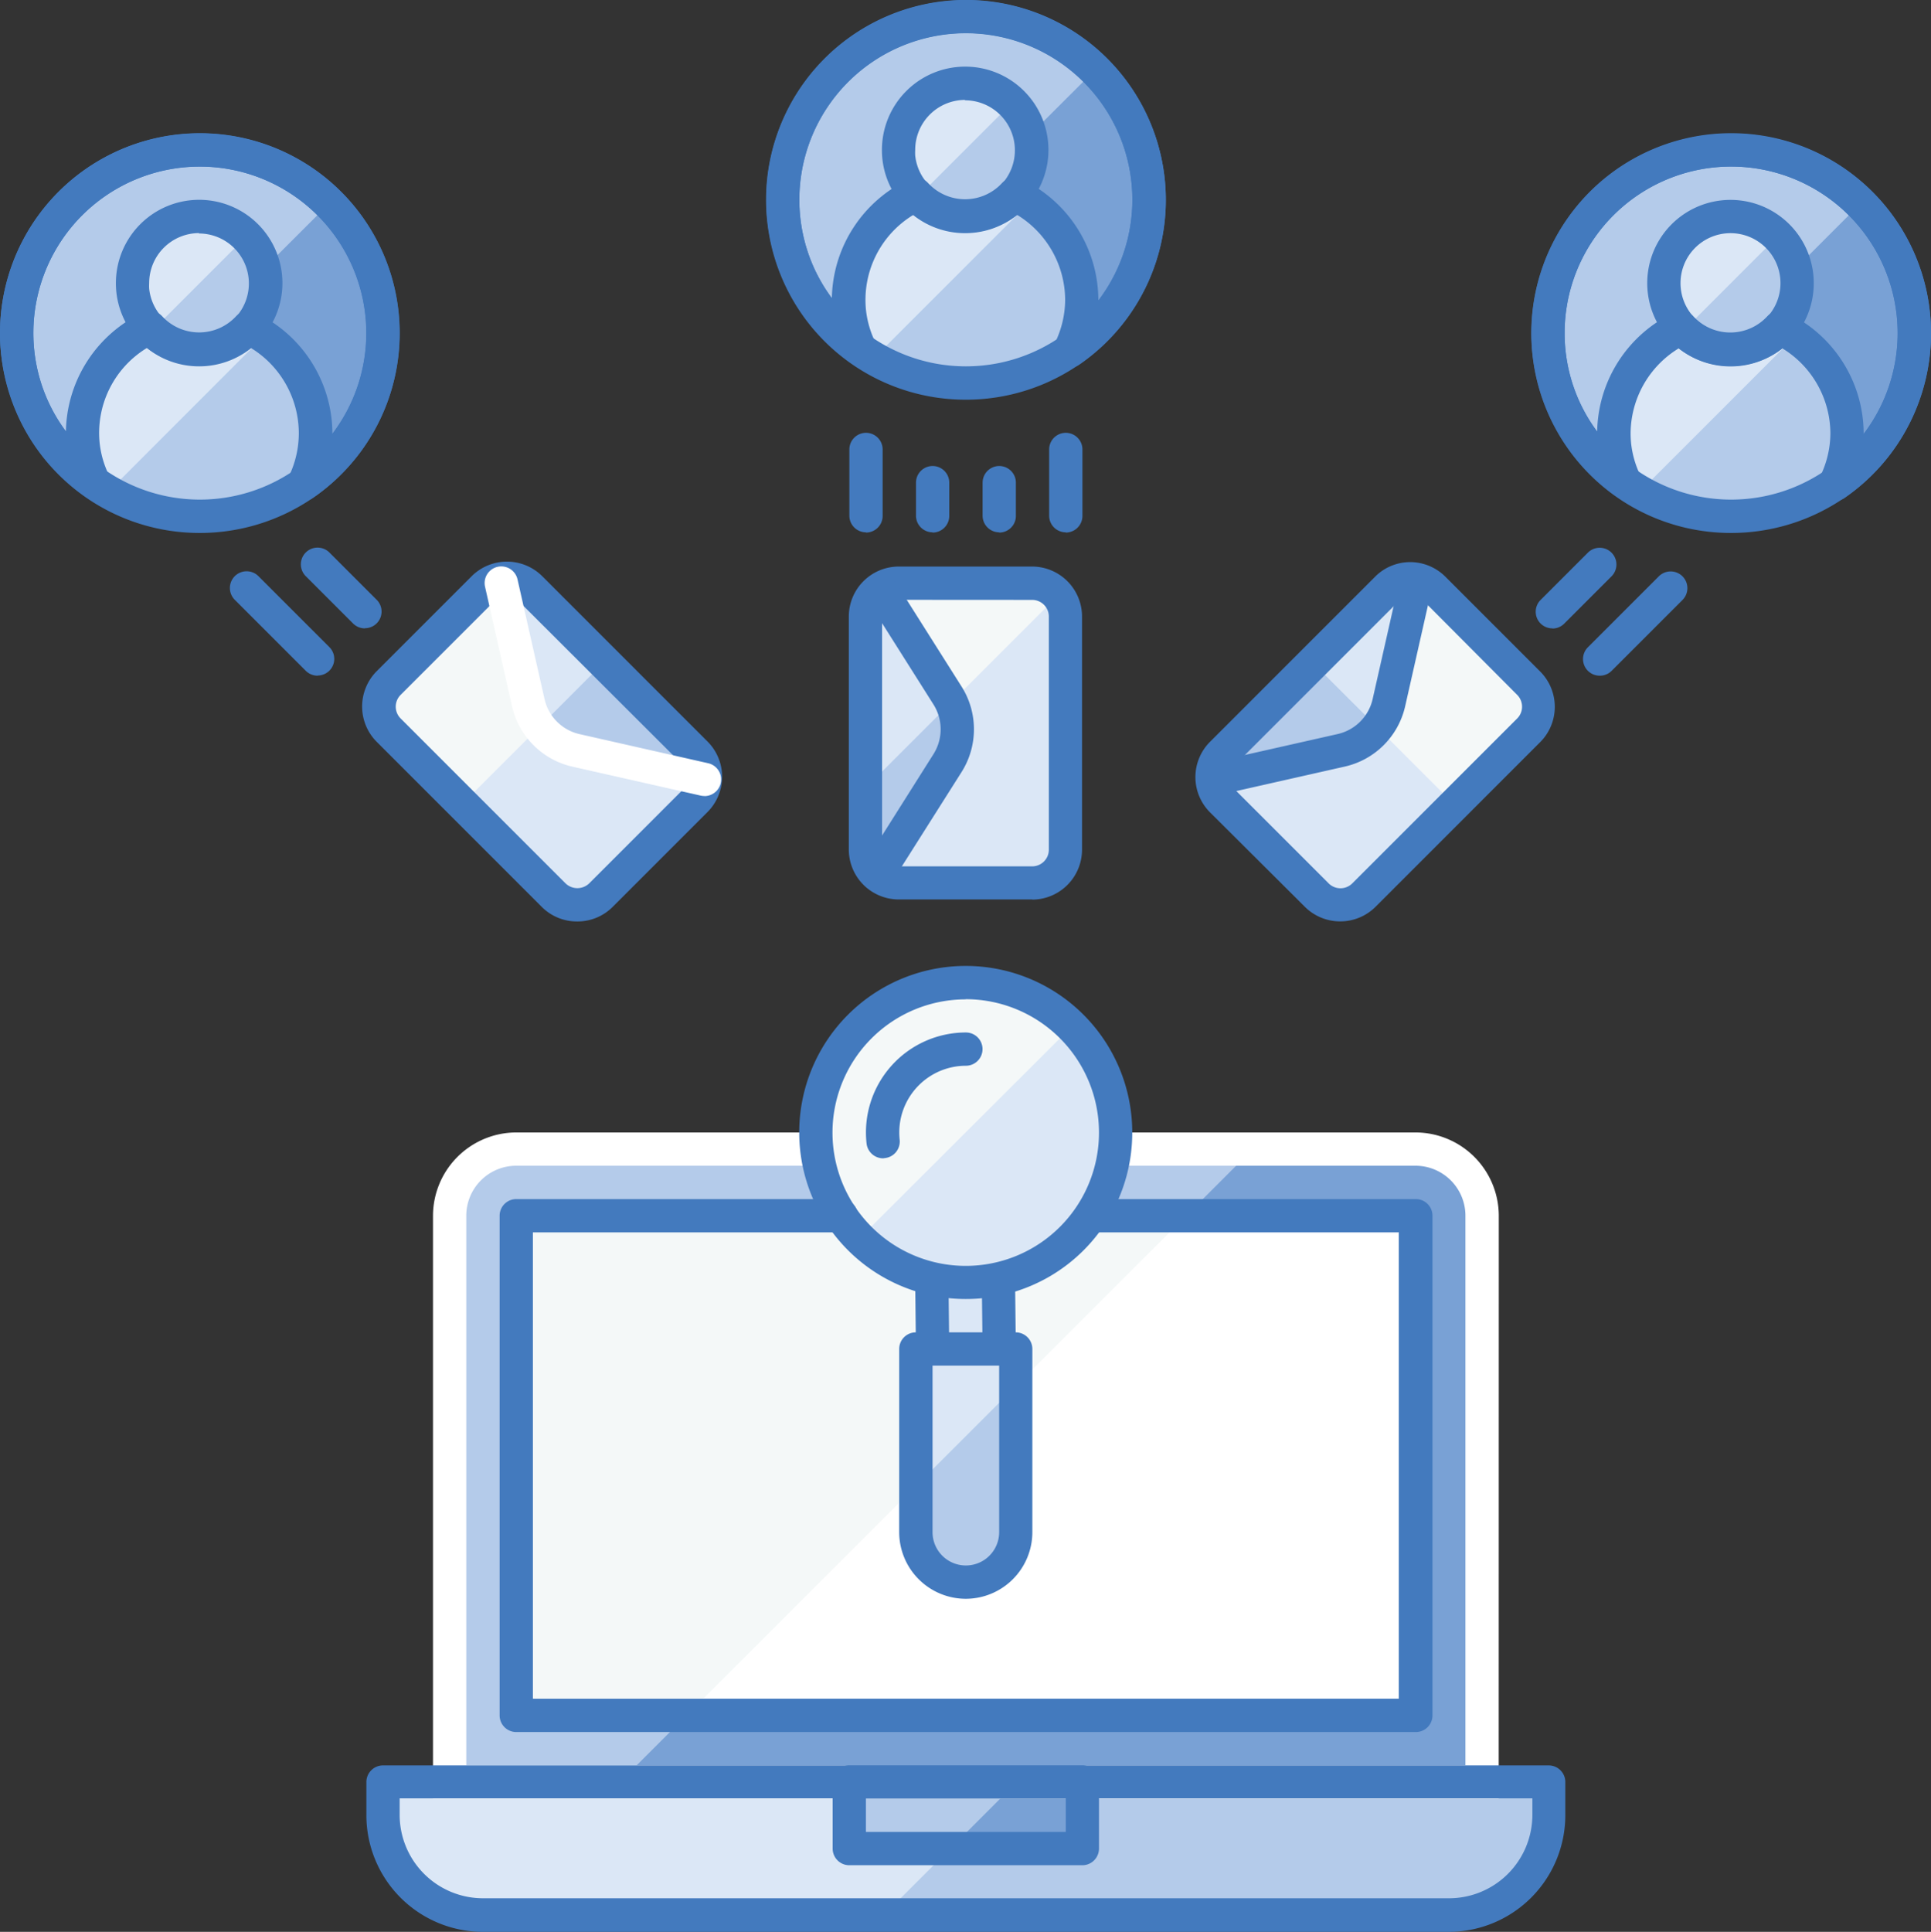 <svg id="job_1_" data-name="job (1)" xmlns="http://www.w3.org/2000/svg" width="24.492" height="24.5" viewBox="0 0 24.492 24.5">
  <rect x="0" y="0" width="24.492" height="24.5" fill="#333333" stroke="none"/>
  <path id="Path_1920" data-name="Path 1920" d="M28.028,58.19H15.778a1.267,1.267,0,0,1-1.267-1.267V56.5H29.3v.422A1.267,1.267,0,0,1,28.028,58.19Z" transform="translate(-9.653 -33.901)" fill="#dbe7f6"/>
  <path id="Path_1921" data-name="Path 1921" d="M29.544,58.19h7.167a1.267,1.267,0,0,0,1.267-1.267V56.5H31.234Z" transform="translate(-18.336 -33.901)" fill="#b4cbea"/>
  <rect id="Rectangle_205" data-name="Rectangle 205" width="2.957" height="0.845" transform="translate(10.772 22.599)" fill="#b4cbea"/>
  <path id="Path_1922" data-name="Path 1922" d="M33.22,57.345V56.5h-.831l-.845.845Z" transform="translate(-19.491 -33.901)" fill="#79a1d5"/>
  <path id="Path_1923" data-name="Path 1923" d="M24.946,37.5H28.76a.845.845,0,0,1,.845.845v7.181H16.51V38.345a.845.845,0,0,1,.845-.845h3.813" transform="translate(-10.807 -22.927)" fill="#b4cbea"/>
  <path id="Path_1924" data-name="Path 1924" d="M31.717,37.5H29.654l-8.026,8.026H32.561V38.345A.845.845,0,0,0,31.717,37.5Z" transform="translate(-13.764 -22.927)" fill="#79a1d5"/>
  <path id="Path_1925" data-name="Path 1925" d="M25.894,39.5h4.022v6.336H18.511V39.5h4.121" transform="translate(-11.963 -24.082)" fill="#f4f8f8"/>
  <path id="Path_1926" data-name="Path 1926" d="M29.963,39.5l-6.336,6.336h9.244V39.5Z" transform="translate(-14.918 -24.082)" fill="#fff"/>
  <path id="Path_1927" data-name="Path 1927" d="M30.755,35.745a1.9,1.9,0,0,1-2.828-2.532,2.033,2.033,0,0,1,.14-.157,1.9,1.9,0,1,1,2.688,2.688Z" transform="translate(-17.161 -20.039)" fill="#f4f8f8"/>
  <path id="Path_1928" data-name="Path 1928" d="M31.512,33.814l0,0L28.821,36.5l0,0a1.9,1.9,0,0,0,2.688-2.688Z" transform="translate(-17.918 -20.796)" fill="#dbe7f6"/>
  <path id="Path_1929" data-name="Path 1929" d="M41.3,24.393,43.394,22.3a.422.422,0,0,0,0-.6L42.2,20.51a.422.422,0,0,0-.6,0L39.511,22.6a.422.422,0,0,0,0,.6l1.195,1.195A.422.422,0,0,0,41.3,24.393Z" transform="translate(-24.021 -13.042)" fill="#f4f8f8"/>
  <path id="Path_1930" data-name="Path 1930" d="M39.509,22.6,41.6,20.51a.421.421,0,0,1,.336-.122.318.318,0,0,1,.033.009l-.006.039-.343,1.519a.8.8,0,0,1-.6.6l-1.58.357-.051.011h0A.421.421,0,0,1,39.509,22.6Z" transform="translate(-24.02 -13.042)" fill="#dbe7f6"/>
  <path id="Path_1931" data-name="Path 1931" d="M42,20.5l-.343,1.519a.8.8,0,0,1-.6.6l-1.58.357-.051.011" transform="translate(-24.042 -13.109)" fill="#dbe7f6"/>
  <path id="Path_1932" data-name="Path 1932" d="M31.544,23.889V20.932a.423.423,0,0,0-.422-.422h-1.69a.422.422,0,0,0-.422.422v2.957a.423.423,0,0,0,.422.422h1.69A.422.422,0,0,0,31.544,23.889Z" transform="translate(-18.027 -13.114)" fill="#f4f8f8"/>
  <path id="Path_1933" data-name="Path 1933" d="M29.01,23.32v.786a.423.423,0,0,0,.422.422h1.69a.423.423,0,0,0,.422-.422V21.15a.415.415,0,0,0-.1-.264Z" transform="translate(-18.027 -13.331)" fill="#dbe7f6"/>
  <path id="Path_1934" data-name="Path 1934" d="M29.215,20.735l-.023-.032c-.009.007-.021.01-.03.017a.421.421,0,0,0-.151.324V24a.42.42,0,0,0,.142.316h0l.028-.044.865-1.369a.8.8,0,0,0,0-.852Z" transform="translate(-18.028 -13.225)" fill="#dbe7f6"/>
  <path id="Path_1935" data-name="Path 1935" d="M29.01,25.179v.786a.42.42,0,0,0,.142.316h0l.028-.044.865-1.369a.793.793,0,0,0,.04-.764Z" transform="translate(-18.027 -15.189)" fill="#b4cbea"/>
  <path id="Path_1936" data-name="Path 1936" d="M16.6,24.393,14.51,22.3a.422.422,0,0,1,0-.6L15.7,20.51a.422.422,0,0,1,.6,0L18.392,22.6a.422.422,0,0,1,0,.6L17.2,24.393A.422.422,0,0,1,16.6,24.393Z" transform="translate(-9.58 -13.042)" fill="#f4f8f8"/>
  <path id="Path_1937" data-name="Path 1937" d="M18.684,22.892l-1.792,1.792,1.156,1.156a.422.422,0,0,0,.6,0l1.195-1.195a.422.422,0,0,0,0-.6Z" transform="translate(-11.028 -14.489)" fill="#dbe7f6"/>
  <path id="Path_1938" data-name="Path 1938" d="M18.062,20.5l.343,1.519a.8.8,0,0,0,.6.6l1.58.357.051.011" transform="translate(-11.704 -13.109)" fill="#dbe7f6"/>
  <path id="Path_1939" data-name="Path 1939" d="M20.508,22.6,18.417,20.51a.421.421,0,0,0-.336-.122.318.318,0,0,0-.033.009l.006.039.343,1.519a.8.8,0,0,0,.6.6l1.58.357.051.011h0A.421.421,0,0,0,20.508,22.6Z" transform="translate(-11.696 -13.042)" fill="#dbe7f6"/>
  <path id="Path_1940" data-name="Path 1940" d="M20.029,22.892l-.808.809a.79.79,0,0,0,.456.3l1.58.357.051.011h0a.422.422,0,0,0-.123-.324Z" transform="translate(-12.373 -14.489)" fill="#b4cbea"/>
  <path id="Path_1941" data-name="Path 1941" d="M40.667,22.892l1.792,1.792L41.3,25.84a.422.422,0,0,1-.6,0l-1.195-1.195a.422.422,0,0,1,0-.6Z" transform="translate(-24.021 -14.489)" fill="#dbe7f6"/>
  <path id="Path_1942" data-name="Path 1942" d="M19.945,14l.809.808a.79.79,0,0,1-.456.3l-1.58.357-.051.011h0a.422.422,0,0,1,.123-.324ZM7.477,11.466A2.323,2.323,0,0,1,4.02,8.372a2.353,2.353,0,0,1,.171-.191,2.323,2.323,0,1,1,3.286,3.286Z" transform="translate(-3.299 -5.599)" fill="#b4cbea"/>
  <path id="Path_1943" data-name="Path 1943" d="M8.4,9.107l0,0L5.115,12.389l0,0A2.323,2.323,0,0,0,8.4,9.107Z" transform="translate(-4.226 -6.526)" fill="#79a1d5"/>
  <path id="Path_1944" data-name="Path 1944" d="M8.432,10.942A.845.845,0,0,1,7.175,9.816a.878.878,0,0,1,.063-.07.845.845,0,1,1,1.195,1.2Z" transform="translate(-5.309 -6.754)" fill="#dbe7f6"/>
  <path id="Path_1945" data-name="Path 1945" d="M8.777,10.094,7.583,11.288a.844.844,0,0,0,1.194-1.194Z" transform="translate(-5.651 -7.097)" fill="#b4cbea"/>
  <path id="Path_1946" data-name="Path 1946" d="M8.291,14.821a1.459,1.459,0,0,0-.7-1.984.835.835,0,0,1-1.248,0,1.475,1.475,0,0,0-.855,1.336,1.491,1.491,0,0,0,.009.163,1.468,1.468,0,0,0,.129.45,2.9,2.9,0,0,0,1.349.442A2.4,2.4,0,0,0,8.291,14.821Z" transform="translate(-4.442 -8.682)" fill="#dbe7f6"/>
  <path id="Path_1947" data-name="Path 1947" d="M8.253,7.554,6.3,9.509a2.559,2.559,0,0,0,1.146.327,2.392,2.392,0,0,0,1.314-.408,1.454,1.454,0,0,0-.505-1.874Zm10.541-.088a2.323,2.323,0,0,1-3.457-3.094,2.353,2.353,0,0,1,.172-.191,2.323,2.323,0,1,1,3.286,3.286Z" transform="translate(-4.909 -3.289)" fill="#b4cbea"/>
  <path id="Path_1948" data-name="Path 1948" d="M31.382,5.107l0,0L28.094,8.389l0,0a2.323,2.323,0,0,0,3.286-3.286Z" transform="translate(-17.498 -4.215)" fill="#79a1d5"/>
  <path id="Path_1949" data-name="Path 1949" d="M31.411,6.942a.845.845,0,0,1-1.257-1.125.878.878,0,0,1,.063-.07.845.845,0,1,1,1.195,1.2Z" transform="translate(-18.581 -4.444)" fill="#dbe7f6"/>
  <path id="Path_1950" data-name="Path 1950" d="M31.757,6.094,30.563,7.288a.844.844,0,0,0,1.194-1.194Z" transform="translate(-18.924 -4.787)" fill="#b4cbea"/>
  <path id="Path_1951" data-name="Path 1951" d="M31.27,10.821a1.459,1.459,0,0,0-.7-1.984.835.835,0,0,1-1.248,0,1.475,1.475,0,0,0-.855,1.336,1.491,1.491,0,0,0,.009.163,1.468,1.468,0,0,0,.129.45,2.9,2.9,0,0,0,1.349.442A2.4,2.4,0,0,0,31.27,10.821Z" transform="translate(-17.715 -6.371)" fill="#dbe7f6"/>
  <path id="Path_1952" data-name="Path 1952" d="M31.232,8.175,29.277,10.13a2.559,2.559,0,0,0,1.146.327,2.392,2.392,0,0,0,1.314-.408,1.455,1.455,0,0,0-.506-1.874Zm10.55,3.291a2.323,2.323,0,0,1-3.457-3.094,2.354,2.354,0,0,1,.171-.191,2.323,2.323,0,1,1,3.286,3.286Z" transform="translate(-18.181 -5.599)" fill="#b4cbea"/>
  <path id="Path_1953" data-name="Path 1953" d="M54.382,9.107l0,0-3.285,3.285,0,0a2.323,2.323,0,0,0,3.286-3.286Z" transform="translate(-30.783 -6.526)" fill="#79a1d5"/>
  <path id="Path_1954" data-name="Path 1954" d="M54.411,10.942a.845.845,0,0,1-1.257-1.125.879.879,0,0,1,.063-.07.845.845,0,0,1,1.195,1.2Z" transform="translate(-31.866 -6.754)" fill="#dbe7f6"/>
  <path id="Path_1955" data-name="Path 1955" d="M54.757,10.094l-1.194,1.194a.844.844,0,0,0,1.194-1.194Z" transform="translate(-32.209 -7.097)" fill="#b4cbea"/>
  <path id="Path_1956" data-name="Path 1956" d="M54.27,14.821a1.459,1.459,0,0,0-.7-1.984.835.835,0,0,1-1.248,0,1.458,1.458,0,0,0-.716,1.95,2.9,2.9,0,0,0,1.349.442A2.4,2.4,0,0,0,54.27,14.821Z" transform="translate(-30.999 -8.682)" fill="#dbe7f6"/>
  <path id="Path_1957" data-name="Path 1957" d="M54.232,13.1l-1.955,1.955a2.559,2.559,0,0,0,1.146.327,2.392,2.392,0,0,0,1.314-.408,1.455,1.455,0,0,0-.506-1.874Z" transform="translate(-31.466 -8.832)" fill="#b4cbea"/>
  <path id="Path_1958" data-name="Path 1958" d="M31,42.345,30.99,41.5h.845l.009.845Z" transform="translate(-19.171 -25.237)" fill="#dbe7f6"/>
  <line id="Line_197" data-name="Line 197" x1="0.008" y1="0.792" transform="translate(11.819 16.263)" fill="#dbe7f6"/>
  <line id="Line_198" data-name="Line 198" x2="0.008" y2="0.792" transform="translate(12.664 16.263)" fill="#dbe7f6"/>
  <path id="Path_1959" data-name="Path 1959" d="M31.144,46.457h0a.634.634,0,0,1-.634-.634V43.5h1.267v2.323A.634.634,0,0,1,31.144,46.457Z" transform="translate(-18.894 -26.392)" fill="#dbe7f6"/>
  <path id="Path_1960" data-name="Path 1960" d="M31.144,47.1a.634.634,0,0,0,.634-.634V44.617L30.51,45.884v.584A.634.634,0,0,0,31.144,47.1Z" transform="translate(-18.894 -27.037)" fill="#b4cbea"/>
  <line id="Line_199" data-name="Line 199" x1="0.896" y2="0.896" transform="translate(20.29 7.462)" fill="#dbe7f6"/>
  <line id="Line_200" data-name="Line 200" x1="0.597" y2="0.597" transform="translate(19.693 7.163)" fill="#dbe7f6"/>
  <path id="Path_1961" data-name="Path 1961" d="M16.611,24.439a.63.63,0,0,1-.448-.185l-2.091-2.091a.635.635,0,0,1,0-.9l1.2-1.2a.634.634,0,0,1,.9,0l2.091,2.091a.633.633,0,0,1,0,.9l-1.195,1.195A.63.63,0,0,1,16.611,24.439Zm-.9-4.13H15.7a.208.208,0,0,0-.131.061l-1.195,1.195a.211.211,0,0,0,0,.3l2.091,2.091h0a.216.216,0,0,0,.3,0l1.195-1.195a.211.211,0,0,0,.062-.137.208.208,0,0,0-.062-.162L15.864,20.37A.209.209,0,0,0,15.715,20.309Z" transform="translate(-9.292 -12.753)" fill="#437abe"/>
  <path id="Path_1962" data-name="Path 1962" d="M19.454,22.916a.221.221,0,0,1-.047-.005l-1.631-.368a1.014,1.014,0,0,1-.762-.762l-.343-1.519a.211.211,0,1,1,.412-.093l.343,1.519a.588.588,0,0,0,.443.443L19.5,22.5a.211.211,0,0,1-.046.417ZM29.528,35.632H16.011V28.239a1.058,1.058,0,0,1,1.056-1.056H20.88v.422H17.067a.634.634,0,0,0-.634.634v6.97H29.106v-6.97a.634.634,0,0,0-.634-.634H24.659v-.422h3.814a1.058,1.058,0,0,1,1.056,1.056Z" transform="translate(-10.519 -12.821)" fill="#fff"/>
  <path id="Path_1963" data-name="Path 1963" d="M27.317,45.759H15.912a.211.211,0,0,1-.211-.211V39.211A.211.211,0,0,1,15.912,39h4.122a.211.211,0,0,1,0,.422H16.123v5.914H27.106V39.422H23.3a.211.211,0,1,1,0-.422h4.022a.211.211,0,0,1,.211.211v6.336A.211.211,0,0,1,27.317,45.759Zm.422,2.534H15.489a1.48,1.48,0,0,1-1.478-1.478v-.422a.211.211,0,0,1,.211-.211H29.007a.211.211,0,0,1,.211.211v.422A1.48,1.48,0,0,1,27.739,48.293ZM14.433,46.6v.211a1.058,1.058,0,0,0,1.056,1.056h12.25A1.058,1.058,0,0,0,28.8,46.815V46.6Z" transform="translate(-9.364 -23.793)" fill="#437abe"/>
  <path id="Path_1964" data-name="Path 1964" d="M30.6,43.405H27.644a.211.211,0,0,1-.211-.211v-.845a.211.211,0,0,1,.211-.211H30.6a.211.211,0,0,1,.211.211v.845A.211.211,0,0,1,30.6,43.405Zm-2.746-.422H30.39V42.56H27.855v.422Zm1.267-6.759a2.112,2.112,0,1,1,2.112-2.112A2.108,2.108,0,0,1,29.122,36.224Zm0-3.8a1.69,1.69,0,1,0,1.69,1.69A1.691,1.691,0,0,0,29.122,32.422Z" transform="translate(-16.872 -19.75)" fill="#437abe"/>
  <path id="Path_1965" data-name="Path 1965" d="M27.495,17.69a.212.212,0,0,1-.21-.189,1.268,1.268,0,0,1,1.26-1.407.211.211,0,1,1,0,.422.846.846,0,0,0-.845.845.874.874,0,0,0,.005.094.211.211,0,0,1-.188.232Zm1.05-9.621a2.53,2.53,0,0,1-2.519-2.254,2.535,2.535,0,1,1,2.519,2.254Zm0-4.647a2.112,2.112,0,1,0,2.112,2.112A2.114,2.114,0,0,0,28.544,3.422Z" transform="translate(-16.294 -3)" fill="#437abe"/>
  <path id="Path_1966" data-name="Path 1966" d="M30.546,7.112a1.054,1.054,0,0,1-1.05-.939,1.073,1.073,0,0,1-.006-.117,1.056,1.056,0,1,1,1.056,1.056Zm0-1.69a.634.634,0,0,0-.634.634.654.654,0,0,0,0,.071.634.634,0,1,0,.63-.7Zm-.414,16a.211.211,0,0,1-.211-.209l-.009-.792a.211.211,0,0,1,.209-.213.216.216,0,0,1,.213.209l.009.792a.211.211,0,0,1-.209.213Zm.845,0a.211.211,0,0,1-.211-.209l-.009-.792a.211.211,0,0,1,.209-.213.216.216,0,0,1,.213.209l.009.792a.211.211,0,0,1-.209.213Z" transform="translate(-18.304 -4.155)" fill="#437abe"/>
  <path id="Path_1967" data-name="Path 1967" d="M19.252,32.782a.846.846,0,0,1-.845-.845V29.614a.211.211,0,0,1,.211-.211h1.267a.211.211,0,0,1,.211.211v2.323A.846.846,0,0,1,19.252,32.782Zm-.422-2.957v2.112a.422.422,0,0,0,.845,0V29.825Zm-7.8-8.75a.212.212,0,0,1-.15-.062l-.9-.9a.211.211,0,1,1,.3-.3l.9.9a.211.211,0,0,1-.149.36Zm.6-.6a.212.212,0,0,1-.15-.062l-.6-.6a.211.211,0,0,1,.3-.3l.6.6a.211.211,0,0,1-.149.36ZM24,24.191a.633.633,0,0,1-.448-.185l-1.2-1.195a.633.633,0,0,1,0-.9l2.091-2.091a.628.628,0,0,1,.5-.183.634.634,0,0,1,.392.183l1.2,1.2a.634.634,0,0,1,0,.9l-2.091,2.091A.633.633,0,0,1,24,24.191Zm.9-4.13a.212.212,0,0,0-.15.062l-2.091,2.091a.211.211,0,0,0,0,.3l1.195,1.195a.212.212,0,0,0,.3,0l2.091-2.091a.209.209,0,0,0,.062-.15.212.212,0,0,0-.062-.15l-1.195-1.2a.208.208,0,0,0-.131-.061Z" transform="translate(-7.002 -12.506)" fill="#437abe"/>
  <path id="Path_1968" data-name="Path 1968" d="M33.12,22.6a.211.211,0,0,1-.046-.417l1.631-.368a.588.588,0,0,0,.443-.443l.343-1.519a.211.211,0,1,1,.412.093l-.343,1.519a1.014,1.014,0,0,1-.762.762l-1.631.368A.217.217,0,0,1,33.12,22.6Zm4.908-1.525a.211.211,0,0,1-.15-.36l.9-.9a.211.211,0,1,1,.3.3l-.9.9A.21.21,0,0,1,38.028,21.075Zm-.6-.6a.211.211,0,0,1-.15-.36l.6-.6a.211.211,0,0,1,.3.3l-.6.6A.21.21,0,0,1,37.431,20.477Zm-6.6,3.438h-1.69a.634.634,0,0,1-.634-.634V20.325a.634.634,0,0,1,.634-.634h1.69a.634.634,0,0,1,.634.634v2.957A.634.634,0,0,1,30.833,23.915Zm-1.69-3.8a.208.208,0,0,0-.136.049.211.211,0,0,0-.076.162v2.957A.214.214,0,0,0,29,23.44a.21.21,0,0,0,.14.053h1.69a.211.211,0,0,0,.211-.211V20.325a.211.211,0,0,0-.211-.211Z" transform="translate(-17.738 -12.506)" fill="#437abe"/>
  <path id="Path_1969" data-name="Path 1969" d="M14.136,14.3a.211.211,0,0,1-.178-.324l.893-1.414a.59.59,0,0,0,0-.626l-.832-1.316a.211.211,0,0,1,.357-.226l.832,1.316a1.014,1.014,0,0,1,0,1.078L14.314,14.2A.212.212,0,0,1,14.136,14.3Zm2.392-4.549a.211.211,0,0,1-.211-.211V8.7a.211.211,0,1,1,.422,0v.845A.211.211,0,0,1,16.527,9.754Zm-2.534,0a.211.211,0,0,1-.211-.211V8.7a.211.211,0,1,1,.422,0v.845A.211.211,0,0,1,13.993,9.754Zm.845,0a.211.211,0,0,1-.211-.211V9.121a.211.211,0,1,1,.422,0v.422A.211.211,0,0,1,14.838,9.754Zm.845,0a.211.211,0,0,1-.211-.211V9.121a.211.211,0,1,1,.422,0v.422A.211.211,0,0,1,15.682,9.754Zm.892-2.093a.211.211,0,0,1-.19-.3,1.256,1.256,0,0,0,.134-.555,1.271,1.271,0,0,0-.609-1.078,1.075,1.075,0,0,1-1.316,0,1.261,1.261,0,0,0-.6,1.218,1.236,1.236,0,0,0,.112.386.211.211,0,0,1-.315.26,2.532,2.532,0,0,1-1.047-1.773,2.363,2.363,0,0,1-.016-.28,2.534,2.534,0,1,1,3.969,2.089A.214.214,0,0,1,16.575,7.661Zm-.7-2.406a.216.216,0,0,1,.09.02A1.7,1.7,0,0,1,16.941,6.8v.01a2.112,2.112,0,1,0-3.793-1.277,2.13,2.13,0,0,0,.013.234,2.077,2.077,0,0,0,.4,1.012,1.7,1.7,0,0,1,.976-1.505.211.211,0,0,1,.246.049.638.638,0,0,0,.935,0A.213.213,0,0,1,15.875,5.254ZM5.544,9.759A2.53,2.53,0,0,1,3.025,7.5,2.535,2.535,0,1,1,5.544,9.759Zm0-4.647A2.112,2.112,0,1,0,7.657,7.224,2.114,2.114,0,0,0,5.544,5.112Z" transform="translate(-3.01 -3)" fill="#437abe"/>
  <path id="Path_1970" data-name="Path 1970" d="M7.546,11.112a1.054,1.054,0,0,1-1.05-.939,1.072,1.072,0,0,1-.006-.117,1.056,1.056,0,1,1,1.056,1.056Zm0-1.69a.634.634,0,0,0-.634.634.654.654,0,0,0,0,.071.634.634,0,1,0,.63-.7Z" transform="translate(-5.02 -6.466)" fill="#437abe"/>
  <path id="Path_1971" data-name="Path 1971" d="M6.859,11.661a.211.211,0,0,1-.19-.3A1.256,1.256,0,0,0,6.8,10.8a1.271,1.271,0,0,0-.609-1.078,1.075,1.075,0,0,1-1.316,0,1.261,1.261,0,0,0-.6,1.218,1.236,1.236,0,0,0,.112.386.211.211,0,0,1-.315.26A2.532,2.532,0,0,1,3.026,9.815a2.363,2.363,0,0,1-.016-.28,2.534,2.534,0,1,1,3.969,2.089A.214.214,0,0,1,6.859,11.661Zm-.7-2.406a.216.216,0,0,1,.09.02A1.7,1.7,0,0,1,7.226,10.8v.01a2.111,2.111,0,1,0-3.78-1.044,2.077,2.077,0,0,0,.4,1.012,1.7,1.7,0,0,1,.976-1.505.212.212,0,0,1,.246.049.638.638,0,0,0,.935,0A.212.212,0,0,1,6.16,9.254Z" transform="translate(-3.01 -5.31)" fill="#437abe"/>
  <g id="Group_786" data-name="Group 786" transform="translate(19.423 1.69)">
    <path id="Path_1972" data-name="Path 1972" d="M51.524,12.069a2.53,2.53,0,0,1-2.519-2.254,2.535,2.535,0,1,1,2.519,2.254Zm0-4.647a2.112,2.112,0,1,0,2.112,2.112A2.114,2.114,0,0,0,51.524,7.422Z" transform="translate(-48.99 -7)" fill="#437abe"/>
    <path id="Path_1973" data-name="Path 1973" d="M53.525,11.112a1.056,1.056,0,1,1,1.056-1.056A1.054,1.054,0,0,1,53.525,11.112Zm0-1.69a.634.634,0,1,0,.634.634A.634.634,0,0,0,53.525,9.422Z" transform="translate(-50.999 -8.155)" fill="#437abe"/>
    <path id="Path_1974" data-name="Path 1974" d="M52.839,11.661a.211.211,0,0,1-.19-.3,1.253,1.253,0,0,0,.134-.555,1.271,1.271,0,0,0-.609-1.078,1.075,1.075,0,0,1-1.315,0,1.27,1.27,0,0,0-.61,1.078,1.283,1.283,0,0,0,.008.141,1.243,1.243,0,0,0,.112.385.211.211,0,0,1-.315.26,2.535,2.535,0,0,1-1.047-1.773,2.363,2.363,0,0,1-.016-.28,2.534,2.534,0,1,1,3.968,2.089A.214.214,0,0,1,52.839,11.661Zm-.7-2.406a.209.209,0,0,1,.09.02,1.7,1.7,0,0,1,.976,1.527v.011a2.112,2.112,0,1,0-3.793-1.278,2.13,2.13,0,0,0,.013.234,2.081,2.081,0,0,0,.4,1.012A1.7,1.7,0,0,1,50.8,9.274a.211.211,0,0,1,.246.049.638.638,0,0,0,.935,0A.213.213,0,0,1,52.14,9.254Z" transform="translate(-48.99 -7)" fill="#437abe"/>
  </g>
</svg>
